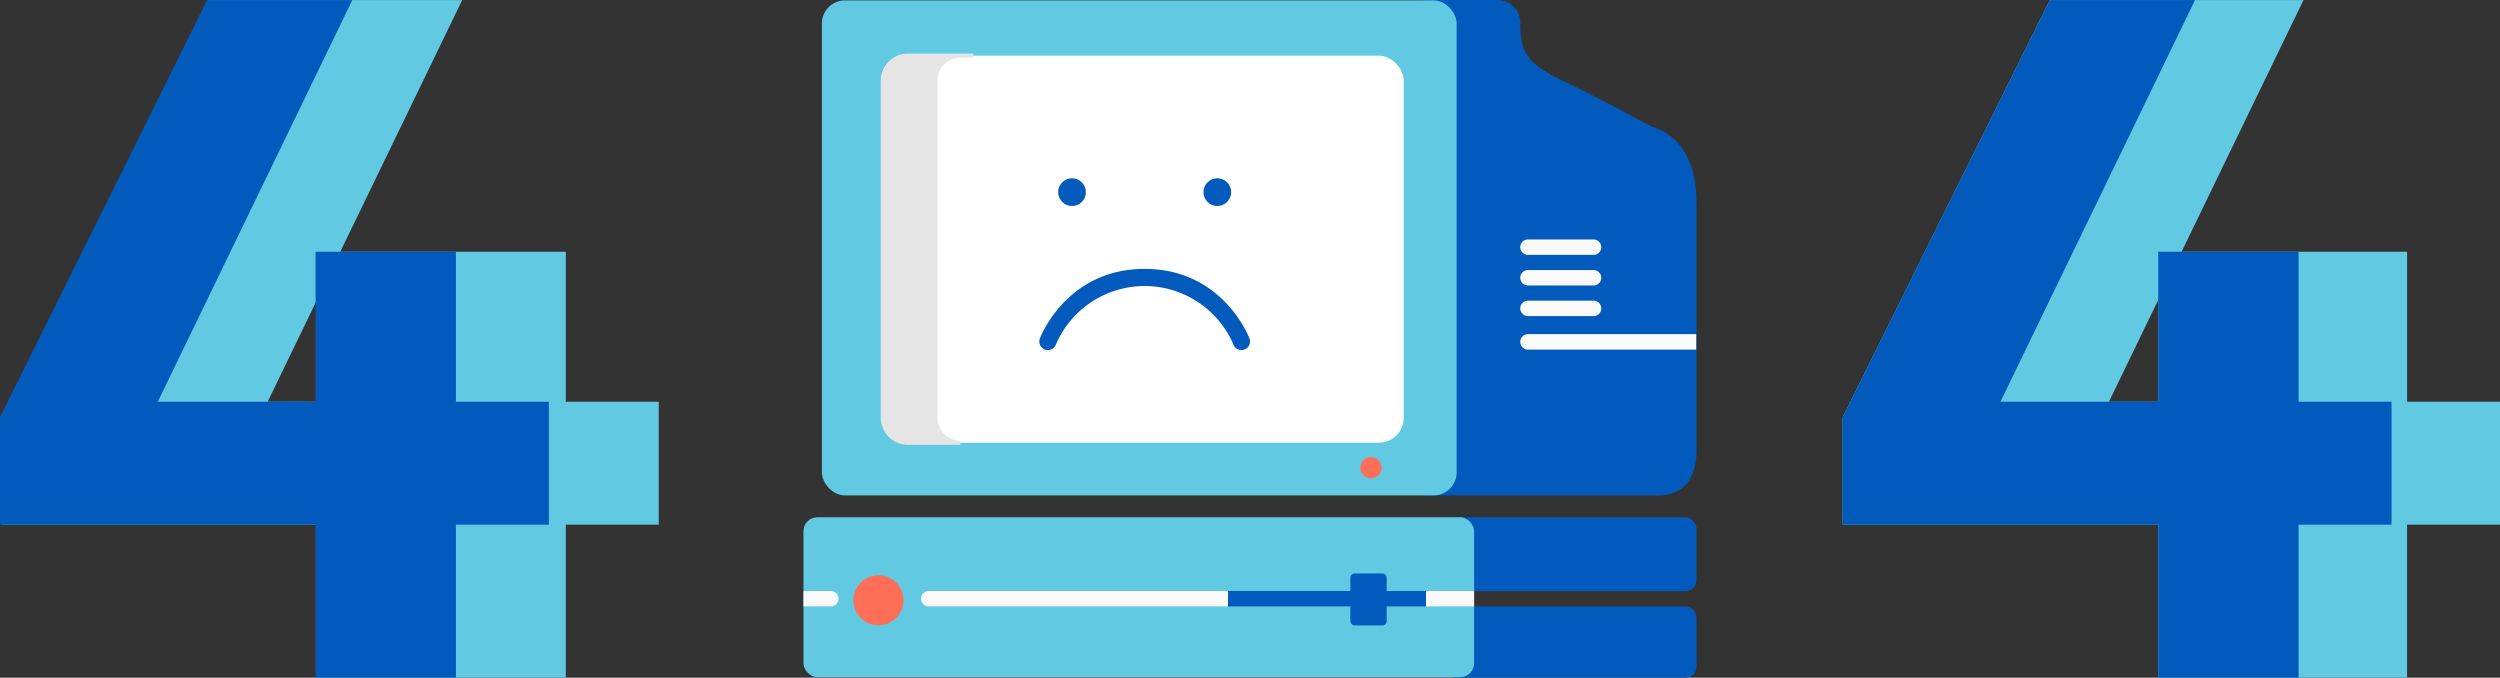 <svg xmlns="http://www.w3.org/2000/svg" viewBox="0 0 602.25 163.249"><rect x="0" y="0" width="602.25" height="163.249" fill="#333333" stroke="none"/><defs><style>.cls-1{isolation:isolate;}.cls-2{fill:#61cae2;}.cls-3{fill:#015abc;}.cls-4{fill:#ff6e56;}.cls-5{fill:#fafafa;}.cls-6{fill:#fff;}.cls-7{mix-blend-mode:multiply;}.cls-8{fill:#e5e5e5;}.cls-9{fill:none;stroke:#e5e5e5;stroke-miterlimit:10;}</style></defs><title>404</title><g class="cls-1"><g id="Layer_2" data-name="Layer 2"><g id="Layer_1-2" data-name="Layer 1"><path class="cls-2" d="M158.255,96.781H136.3V60.638H81.982L111.347.01H50.236l-49.9,100.5V126.4H76.352V163.24H136.3V126.4h22.385V96.781Zm-93.779,0,11.876-24.52v24.52Z"/><path class="cls-2" d="M601.822,96.781H579.865V60.638H525.549L554.914.01H493.8l-49.9,100.5V126.4h76.019V163.24h59.945V126.4H602.25V96.781Zm-93.779,0,11.876-24.52v24.52Z"/><path class="cls-3" d="M132.217,96.782V126.4H109.831V163.24H76.019V126.4H0V100.513L49.9.01H84.88L38.01,96.782h38.01V60.638h33.812V96.782Z"/><path class="cls-3" d="M576.117,96.782V126.4H553.732V163.24H519.919V126.4H443.9V100.513L493.8.01H528.78L481.91,96.782h38.01V60.638h33.812V96.782Z"/><path class="cls-3" d="M397.992,30.554s-12.665-6.879-21.715-11.213-10.048-7.267-10.048-14.517l-.02.215A5.44,5.44,0,0,0,360.785,0h-16.7a5.444,5.444,0,0,0-5.444,5.444V113.9a5.444,5.444,0,0,0,5.444,5.444h55.14c1.51,0,9.471.195,9.471-10.893V48.715C408.7,32.582,397.992,30.554,397.992,30.554Z"/><rect class="cls-3" x="347.972" y="124.614" width="60.725" height="17.793" rx="2.667" ry="2.667"/><rect class="cls-3" x="347.972" y="146.086" width="60.725" height="17.163" rx="2.62" ry="2.62"/><rect class="cls-2" x="193.559" y="124.614" width="161.551" height="38.522" rx="3.348" ry="3.348"/><rect class="cls-2" x="197.994" y="0.096" width="152.911" height="119.243" rx="5.543" ry="5.543"/><circle class="cls-4" cx="211.621" cy="144.61" r="6.029"/><polyline class="cls-5" points="343.523 142.366 355.11 142.366 355.11 146.086 343.522 146.086"/><polygon class="cls-3" points="295.836 142.366 343.523 142.366 343.522 146.086 295.822 146.086 295.836 142.366"/><path class="cls-5" d="M295.822,146.086H223.75a1.86,1.86,0,0,1-1.86-1.86h0a1.86,1.86,0,0,1,1.86-1.86h72.086"/><path class="cls-5" d="M193.566,142.366h6.577a1.86,1.86,0,0,1,1.86,1.86h0a1.86,1.86,0,0,1-1.86,1.86h-6.591"/><rect class="cls-3" x="325.303" y="138.144" width="8.744" height="12.519" rx="1.024" ry="1.024"/><rect class="cls-6" x="212.677" y="13.411" width="125.481" height="93.236" rx="6" ry="6"/><path class="cls-3" d="M301,81.557c-.061-.168-6.318-16.78-25.25-16.78s-25.188,16.612-25.25,16.78a2.064,2.064,0,0,0,3.878,1.415,23.268,23.268,0,0,1,42.744,0A2.064,2.064,0,0,0,301,81.557Z"/><circle class="cls-3" cx="293.251" cy="46.288" r="3.338"/><circle class="cls-3" cx="258.25" cy="46.288" r="3.338"/><path class="cls-5" d="M408.613,84.217H368.088a1.86,1.86,0,0,1-1.86-1.86h0a1.86,1.86,0,0,1,1.86-1.86h40.539"/><path class="cls-5" d="M385.747,59.547a1.86,1.86,0,0,1-1.86,1.853h-15.8a1.86,1.86,0,0,1-1.86-1.86h0a1.86,1.86,0,0,1,1.86-1.86h15.8a1.86,1.86,0,0,1,1.86,1.867Z"/><path class="cls-5" d="M385.747,66.92a1.86,1.86,0,0,1-1.86,1.853h-15.8a1.86,1.86,0,0,1-1.86-1.86h0a1.86,1.86,0,0,1,1.86-1.86h15.8a1.86,1.86,0,0,1,1.86,1.867Z"/><path class="cls-5" d="M385.747,74.292a1.86,1.86,0,0,1-1.86,1.853h-15.8a1.86,1.86,0,0,1-1.86-1.86h0a1.86,1.86,0,0,1,1.86-1.86h15.8a1.86,1.86,0,0,1,1.86,1.867Z"/><circle class="cls-4" cx="330.275" cy="112.675" r="2.558"/><g class="cls-7"><path class="cls-8" d="M234.469,13.411h-3.125a6.018,6.018,0,0,0-6,6v81.236a6.018,6.018,0,0,0,6,6H218.677a6.018,6.018,0,0,1-6-6V19.411a6.018,6.018,0,0,1,6-6h15.792Z"/><path class="cls-9" d="M234.469,13.411h-3.125a6.018,6.018,0,0,0-6,6v81.236a6.018,6.018,0,0,0,6,6H218.677a6.018,6.018,0,0,1-6-6V19.411a6.018,6.018,0,0,1,6-6h15.792Z"/></g></g></g></g></svg>